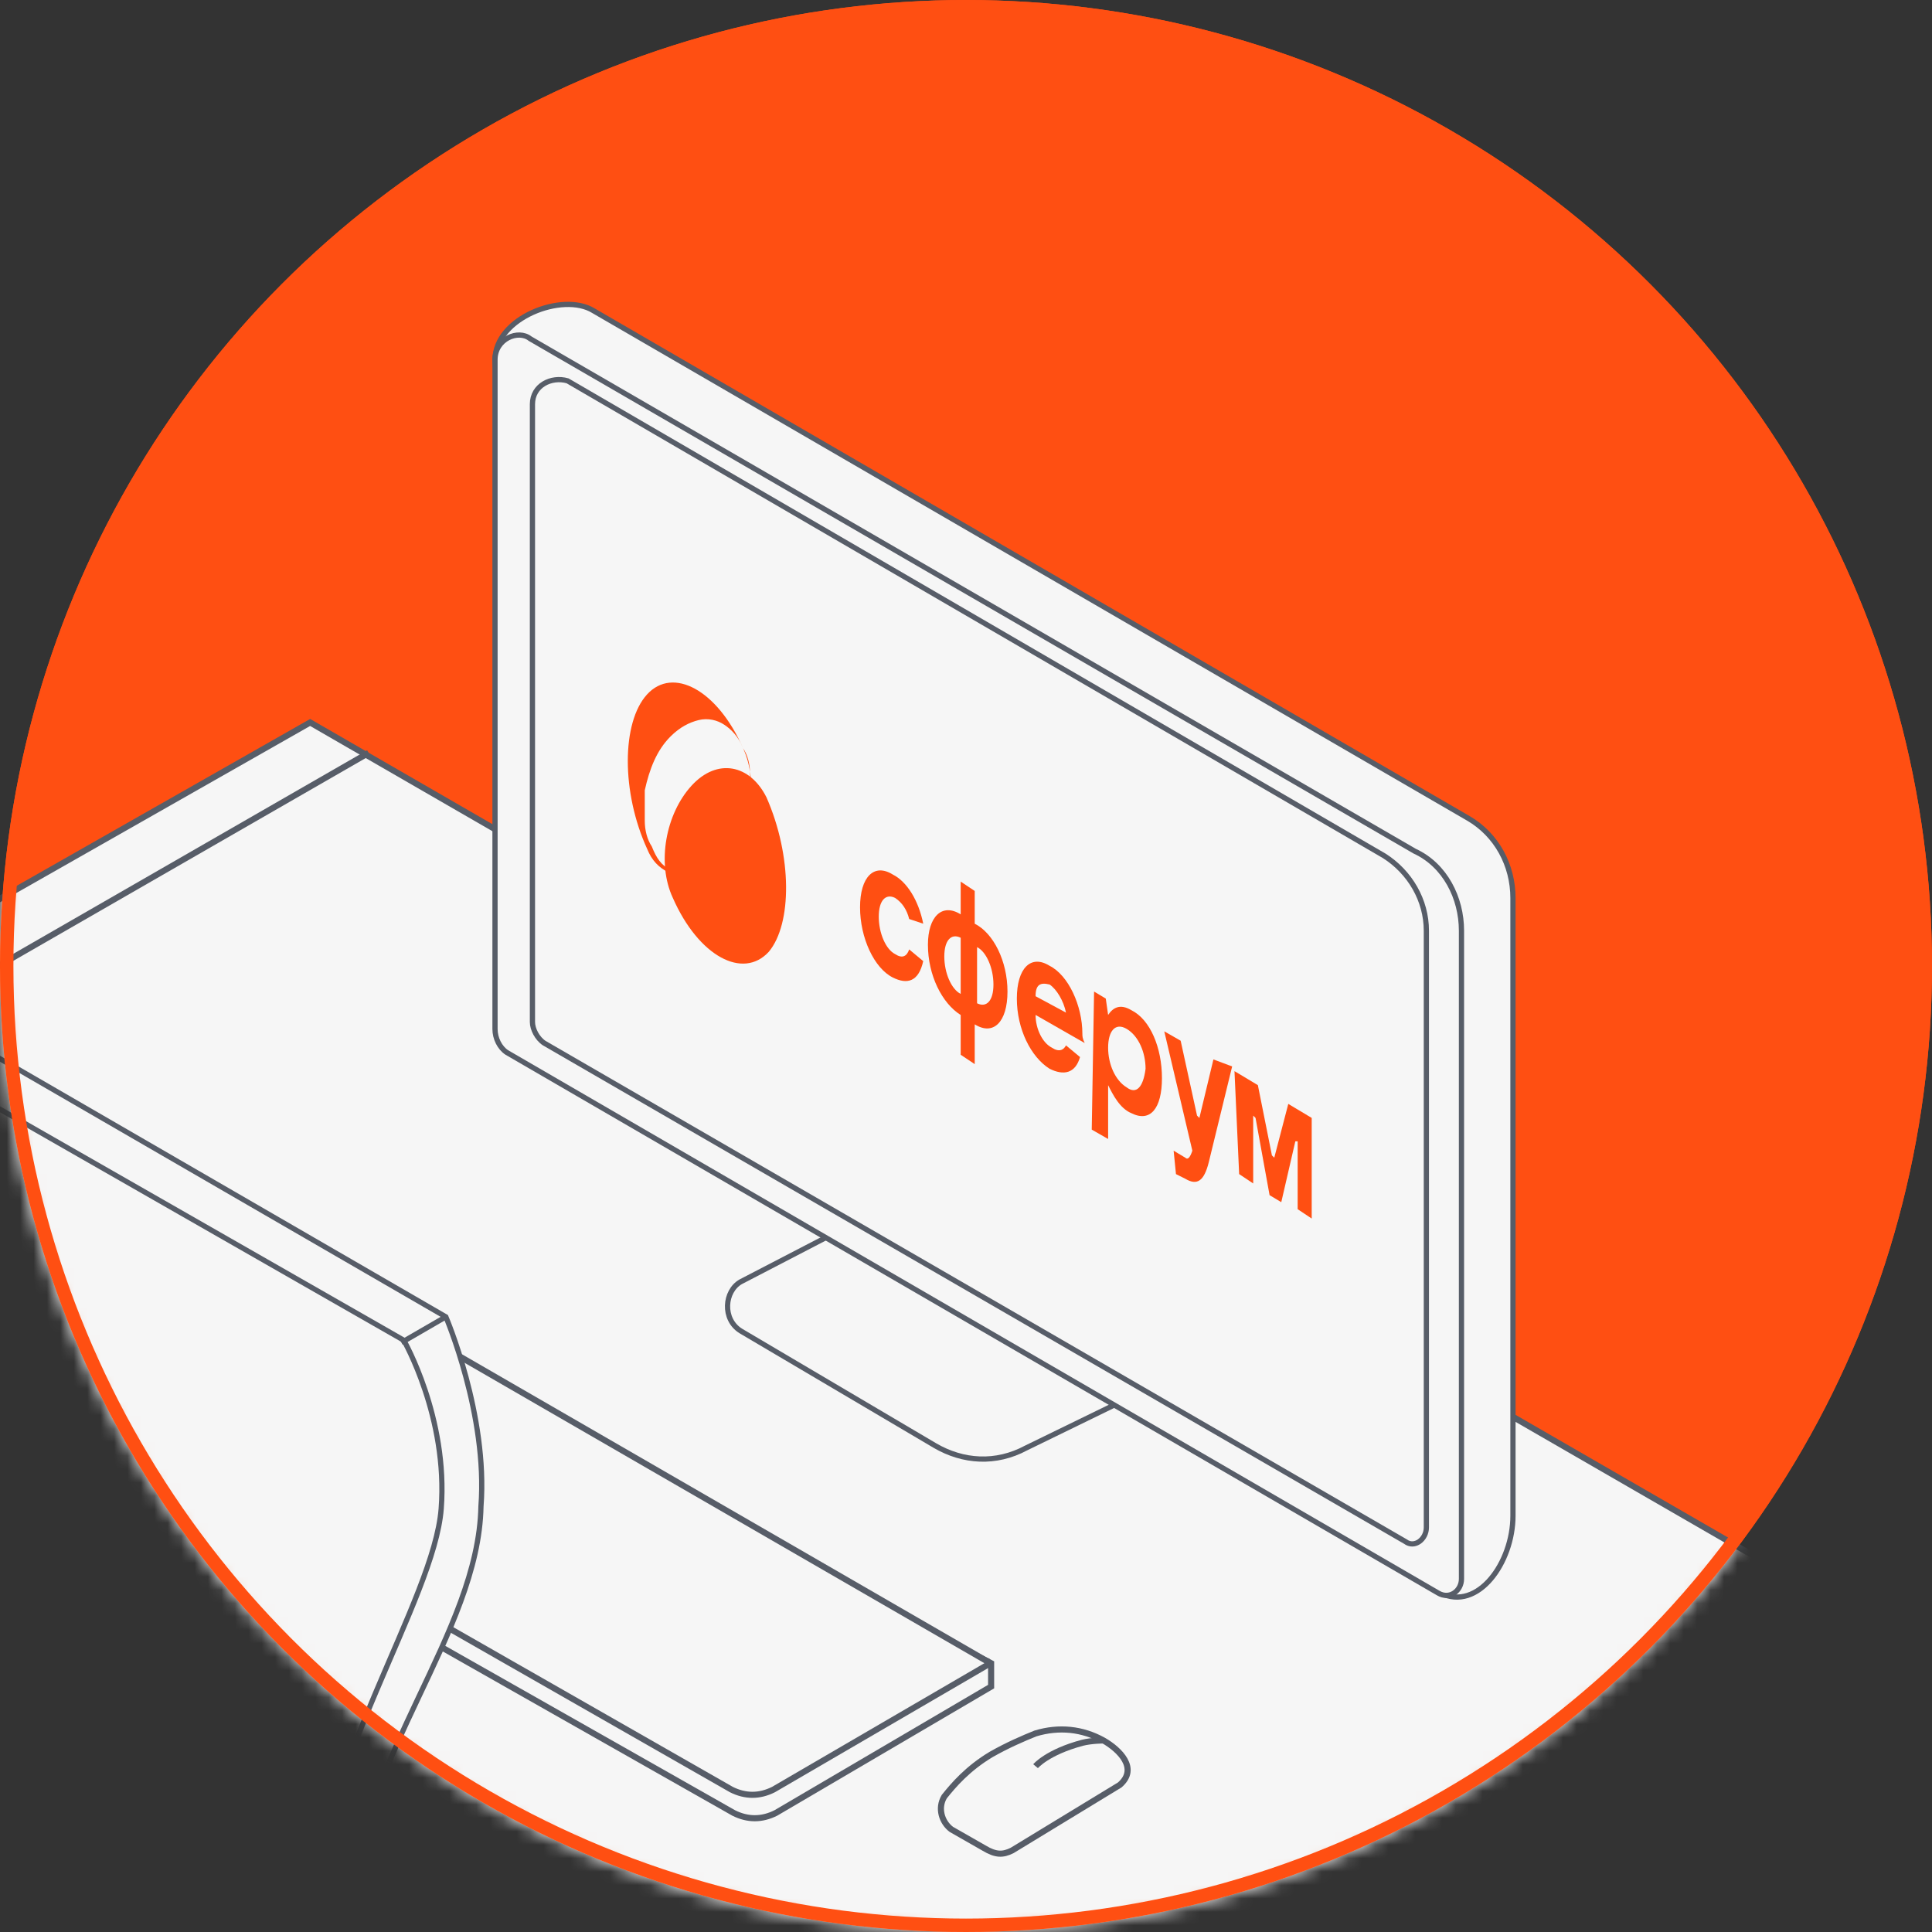 <svg width="144" height="144" viewBox="0 0 144 144" fill="none" xmlns="http://www.w3.org/2000/svg">
<rect x="0" y="0" width="144" height="144" fill="#333333" stroke="none"/>
<circle cx="72" cy="72" r="72" fill="#FF4F12"/>
<mask id="mask0_406_33519" style="mask-type:alpha" maskUnits="userSpaceOnUse" x="0" y="0" width="144" height="144">
<circle cx="72" cy="72" r="72" fill="#FF4F12"/>
</mask>
<g mask="url(#mask0_406_33519)">
<path d="M12.65 175.939V147.683C12.65 145.59 14.395 143.846 16.662 143.846H17.011C19.104 143.846 21.023 145.416 21.023 147.509V147.683V175.764V175.939C21.023 176.462 20.499 176.985 19.802 177.334C19.104 177.683 18.057 177.857 16.837 177.857C15.79 177.857 14.743 177.683 14.046 177.334C13.348 176.811 12.825 176.462 12.65 175.939Z" fill="#F6F6F6" stroke="#575D68" stroke-width="0.4" stroke-miterlimit="10"/>
<path d="M123.407 211.698L131.954 206.814L131.78 144.023L123.059 148.209L123.233 149.779L123.407 211.698Z" fill="#F6F6F6" stroke="#575D68" stroke-width="0.454" stroke-miterlimit="10"/>
<path d="M13.174 123.615L12.999 126.755L-33.222 153.964L-33.047 150.65L13.174 123.615Z" fill="#F6F6F6" stroke="#575D68" stroke-width="0.454" stroke-miterlimit="10"/>
<path d="M25.384 171.756L-10.372 149.779L-10.547 145.593L30.441 122.047L70.383 145.07L25.384 171.756Z" fill="#F6F6F6" stroke="#575D68" stroke-width="0.389" stroke-miterlimit="10"/>
<path d="M158.465 131.987L89.395 171.929L-44.209 96.754L-46.825 93.615L23.116 53.848L158.465 131.987Z" fill="#F6F6F6" stroke="#575D68" stroke-width="0.454" stroke-miterlimit="10"/>
<path d="M155.151 129.895L85.732 169.836" stroke="#575D68" stroke-width="0.454" stroke-miterlimit="10"/>
<path d="M30.965 101.988L73.872 123.965V125.709L57.826 135.128C56.779 135.651 55.733 135.651 54.686 135.128L13.175 111.581L30.965 101.988Z" fill="#F6F6F6" stroke="#575D68" stroke-width="0.454" stroke-miterlimit="10"/>
<path d="M30.965 99.197L73.523 123.79C73.698 123.79 73.698 123.965 73.523 124.139L57.651 133.383C56.605 133.906 55.558 133.906 54.512 133.383L13 109.662L30.965 99.197Z" fill="#F6F6F6" stroke="#575D68" stroke-width="0.454" stroke-miterlimit="10"/>
<path d="M89.395 171.755V177.336L158.465 137.569V131.639L89.395 171.755Z" fill="#F6F6F6" stroke="#575D68" stroke-width="0.454" stroke-miterlimit="10"/>
<path d="M27.476 56.115L-41.942 96.057" stroke="#575D68" stroke-width="0.454" stroke-miterlimit="10"/>
<path d="M89.395 177.511L-47 98.848L-46.826 93.441L89.395 171.93V177.511Z" fill="#F6F6F6" stroke="#575D68" stroke-width="0.454" stroke-miterlimit="10"/>
<path d="M-3.221 77.047L-6.187 79.14C-6.187 79.14 -1.826 91.524 -2.698 99.896C-3.57 108.093 -8.977 120.651 -9.5 127.279C-10.198 133.907 -7.059 143.675 -7.059 143.675L25.732 167.57L29.046 165.651C29.046 165.651 26.779 159.023 26.779 141.058C26.604 131.291 35.674 121.698 35.848 112.279C36.372 105.477 33.232 98.151 33.232 98.151L-3.221 77.047Z" fill="#F6F6F6" stroke="#575D68" stroke-width="0.389" stroke-miterlimit="10"/>
<path d="M-6.186 79.139C-6.361 79.139 -6.186 79.313 -6.186 79.488C-5.314 82.278 -5.314 94.313 -6.012 101.813C-6.884 110.011 -12.291 122.569 -12.814 129.197C-13.512 135.825 -10.372 145.592 -10.372 145.592L25.558 167.394C25.558 167.394 25.733 167.394 25.733 167.22C25.384 165.999 23.116 158.325 23.465 142.801C23.639 131.813 32.36 119.255 32.884 112.453C33.407 105.65 30.093 99.894 30.093 99.894L-6.186 79.139Z" fill="#F6F6F6" stroke="#575D68" stroke-width="0.389" stroke-miterlimit="10"/>
<path d="M55.209 99.199L69.685 107.745C71.778 108.966 74.22 109.14 76.488 107.92L90.441 101.117L68.988 88.385L55.209 95.536C53.988 96.234 53.813 98.326 55.209 99.199Z" fill="#F6F6F6" stroke="#575D68" stroke-width="0.389" stroke-miterlimit="10"/>
<path d="M36.895 26.815L40.384 75.303L107.361 118.733C110.151 120.129 112.767 116.466 112.767 112.977V66.931C112.767 64.489 111.546 62.221 109.453 61.001L44.221 23.152C41.954 21.756 36.895 23.675 36.895 26.815Z" fill="#F6F6F6" stroke="#575D68" stroke-width="0.389" stroke-miterlimit="10"/>
<path d="M36.895 26.813V76.697C36.895 77.394 37.244 78.092 37.768 78.441L107.186 118.731C108.058 119.255 108.93 118.557 108.93 117.685V69.371C108.93 66.929 107.709 64.487 105.442 63.441L39.512 25.243C38.64 24.545 36.895 25.243 36.895 26.813Z" fill="#F6F6F6" stroke="#575D68" stroke-width="0.389" stroke-miterlimit="10"/>
<path d="M39.685 30.128V76.174C39.685 76.698 40.034 77.395 40.558 77.744L104.744 114.895C105.441 115.418 106.313 114.721 106.313 113.849V69.372C106.313 67.105 105.092 65.012 103.174 63.791L42.302 28.384C41.081 28.035 39.685 28.733 39.685 30.128Z" fill="#F6F6F6" stroke="#575D68" stroke-width="0.389" stroke-miterlimit="10"/>
<path d="M33.232 98.148L29.918 100.067" stroke="#575D68" stroke-width="0.389" stroke-miterlimit="10"/>
<path d="M70.906 136.35C70.208 135.827 69.859 134.78 70.383 133.908C71.08 133.036 72.127 131.815 73.871 130.768C75.092 130.071 76.313 129.548 77.185 129.199C78.929 128.675 80.674 128.85 82.243 129.722C83.464 130.419 84.859 131.815 83.464 133.036L75.441 137.92C74.743 138.268 74.22 138.268 73.348 137.745L70.906 136.35Z" fill="#F6F6F6" stroke="#575D68" stroke-width="0.454" stroke-miterlimit="10"/>
<path d="M77.186 131.641C77.186 131.641 78.058 130.595 80.674 129.897C81.372 129.723 82.244 129.723 82.244 129.723" fill="#F6F6F6"/>
<path d="M77.186 131.641C77.186 131.641 78.058 130.595 80.674 129.897C81.372 129.723 82.244 129.723 82.244 129.723" stroke="#575D68" stroke-width="0.454" stroke-miterlimit="10"/>
<path d="M57.128 59.428C55.907 56.987 53.465 56.463 51.547 58.556C49.628 60.649 48.93 64.312 50.151 66.928C52.07 71.289 55.384 73.033 57.302 70.94C59.047 68.847 59.047 63.789 57.128 59.428Z" fill="#FF4F12"/>
<path d="M55.383 55.765C53.464 51.405 50.151 49.661 48.232 51.754C46.313 53.847 46.313 59.079 48.232 63.266C48.581 64.138 49.104 64.661 49.802 65.01C51.023 65.707 52.592 65.359 53.813 63.963C55.906 62.045 56.604 58.382 55.383 55.765ZM53.988 63.963C53.29 64.661 52.592 65.01 51.895 65.184C51.197 65.358 50.499 65.184 49.976 64.835C49.278 64.486 48.929 63.963 48.581 63.091C48.232 62.568 48.057 61.87 48.057 61.172C48.057 60.475 48.057 59.777 48.057 58.905C48.406 57.335 48.93 55.94 49.976 54.893C50.674 54.196 51.371 53.847 52.069 53.672C52.767 53.498 53.464 53.672 53.988 54.021C54.511 54.37 55.034 54.893 55.383 55.765C55.732 56.289 55.906 56.986 55.906 57.684C55.906 58.382 55.906 59.079 55.906 59.952C55.557 61.696 54.86 63.091 53.988 63.963Z" fill="#FF4F12"/>
<path d="M66.544 72.857C67.591 73.381 68.463 73.206 68.812 71.637L67.765 70.764C67.591 71.288 67.242 71.462 66.719 71.113C66.021 70.764 65.498 69.543 65.498 68.323C65.498 67.102 66.021 66.578 66.719 66.927C67.242 67.276 67.591 67.799 67.765 68.497L68.812 68.846C68.463 67.102 67.591 65.706 66.544 65.183C65.149 64.311 64.103 65.358 64.103 67.625C64.103 69.892 65.149 72.16 66.544 72.857Z" fill="#FF4F12"/>
<path d="M71.604 78.616L72.65 79.314V76.349C74.046 77.221 75.092 76.174 75.092 73.907C75.092 71.639 74.046 69.546 72.65 68.848V66.407L71.604 65.709V68.151C70.209 67.279 69.162 68.325 69.162 70.418C69.162 72.686 70.209 74.779 71.604 75.651V78.616ZM71.604 74.081C70.906 73.732 70.383 72.511 70.383 71.29C70.383 70.069 70.906 69.546 71.604 69.895V74.081ZM72.825 74.779V70.593C73.522 70.941 74.046 72.162 74.046 73.383C74.046 74.604 73.522 75.127 72.825 74.779Z" fill="#FF4F12"/>
<path d="M80.674 77.044C80.674 74.951 79.627 72.683 78.232 71.986C76.837 71.114 75.79 72.16 75.79 74.428C75.79 76.695 76.837 78.788 78.232 79.66C79.278 80.183 80.151 80.009 80.499 78.788L79.453 77.916C79.279 78.265 78.93 78.439 78.406 78.09C77.709 77.742 77.186 76.695 77.186 75.648L80.848 77.742C80.674 77.393 80.674 77.218 80.674 77.044ZM78.232 73.381C78.755 73.73 79.279 74.602 79.453 75.474L77.186 74.253C77.186 73.381 77.534 73.207 78.232 73.381Z" fill="#FF4F12"/>
<path d="M81.372 84.195L82.593 84.893V80.881C82.942 81.579 83.465 82.625 84.337 82.974C85.732 83.672 86.605 82.625 86.605 80.358C86.605 78.091 85.732 75.997 84.337 75.3C83.465 74.776 82.942 75.125 82.593 75.648L82.418 74.428L81.546 73.904L81.372 84.195ZM83.988 81.055C83.116 80.532 82.593 79.311 82.593 78.09C82.593 76.87 83.116 76.172 83.988 76.695C84.86 77.218 85.384 78.439 85.384 79.66C85.209 81.055 84.686 81.579 83.988 81.055Z" fill="#FF4F12"/>
<path d="M90.441 78.964L89.395 83.325L89.22 83.15L87.999 77.569L86.778 76.871L88.871 85.766C88.697 86.29 88.522 86.464 88.348 86.29L87.476 85.766L87.65 87.511L88.348 87.859C89.22 88.383 89.743 88.034 90.092 86.638L91.837 79.487L90.441 78.964Z" fill="#FF4F12"/>
<path d="M92.359 87.51L93.406 88.208V83.15L93.581 83.324L94.627 89.08L95.499 89.603L96.546 85.069H96.72V90.127L97.767 90.824V83.324L96.022 82.278L94.976 86.289L94.801 86.115L93.755 80.882L92.011 79.836L92.359 87.51Z" fill="#FF4F12"/>
</g>
<circle cx="72" cy="72" r="71.5" stroke="#FF4F12"/>
</svg>
